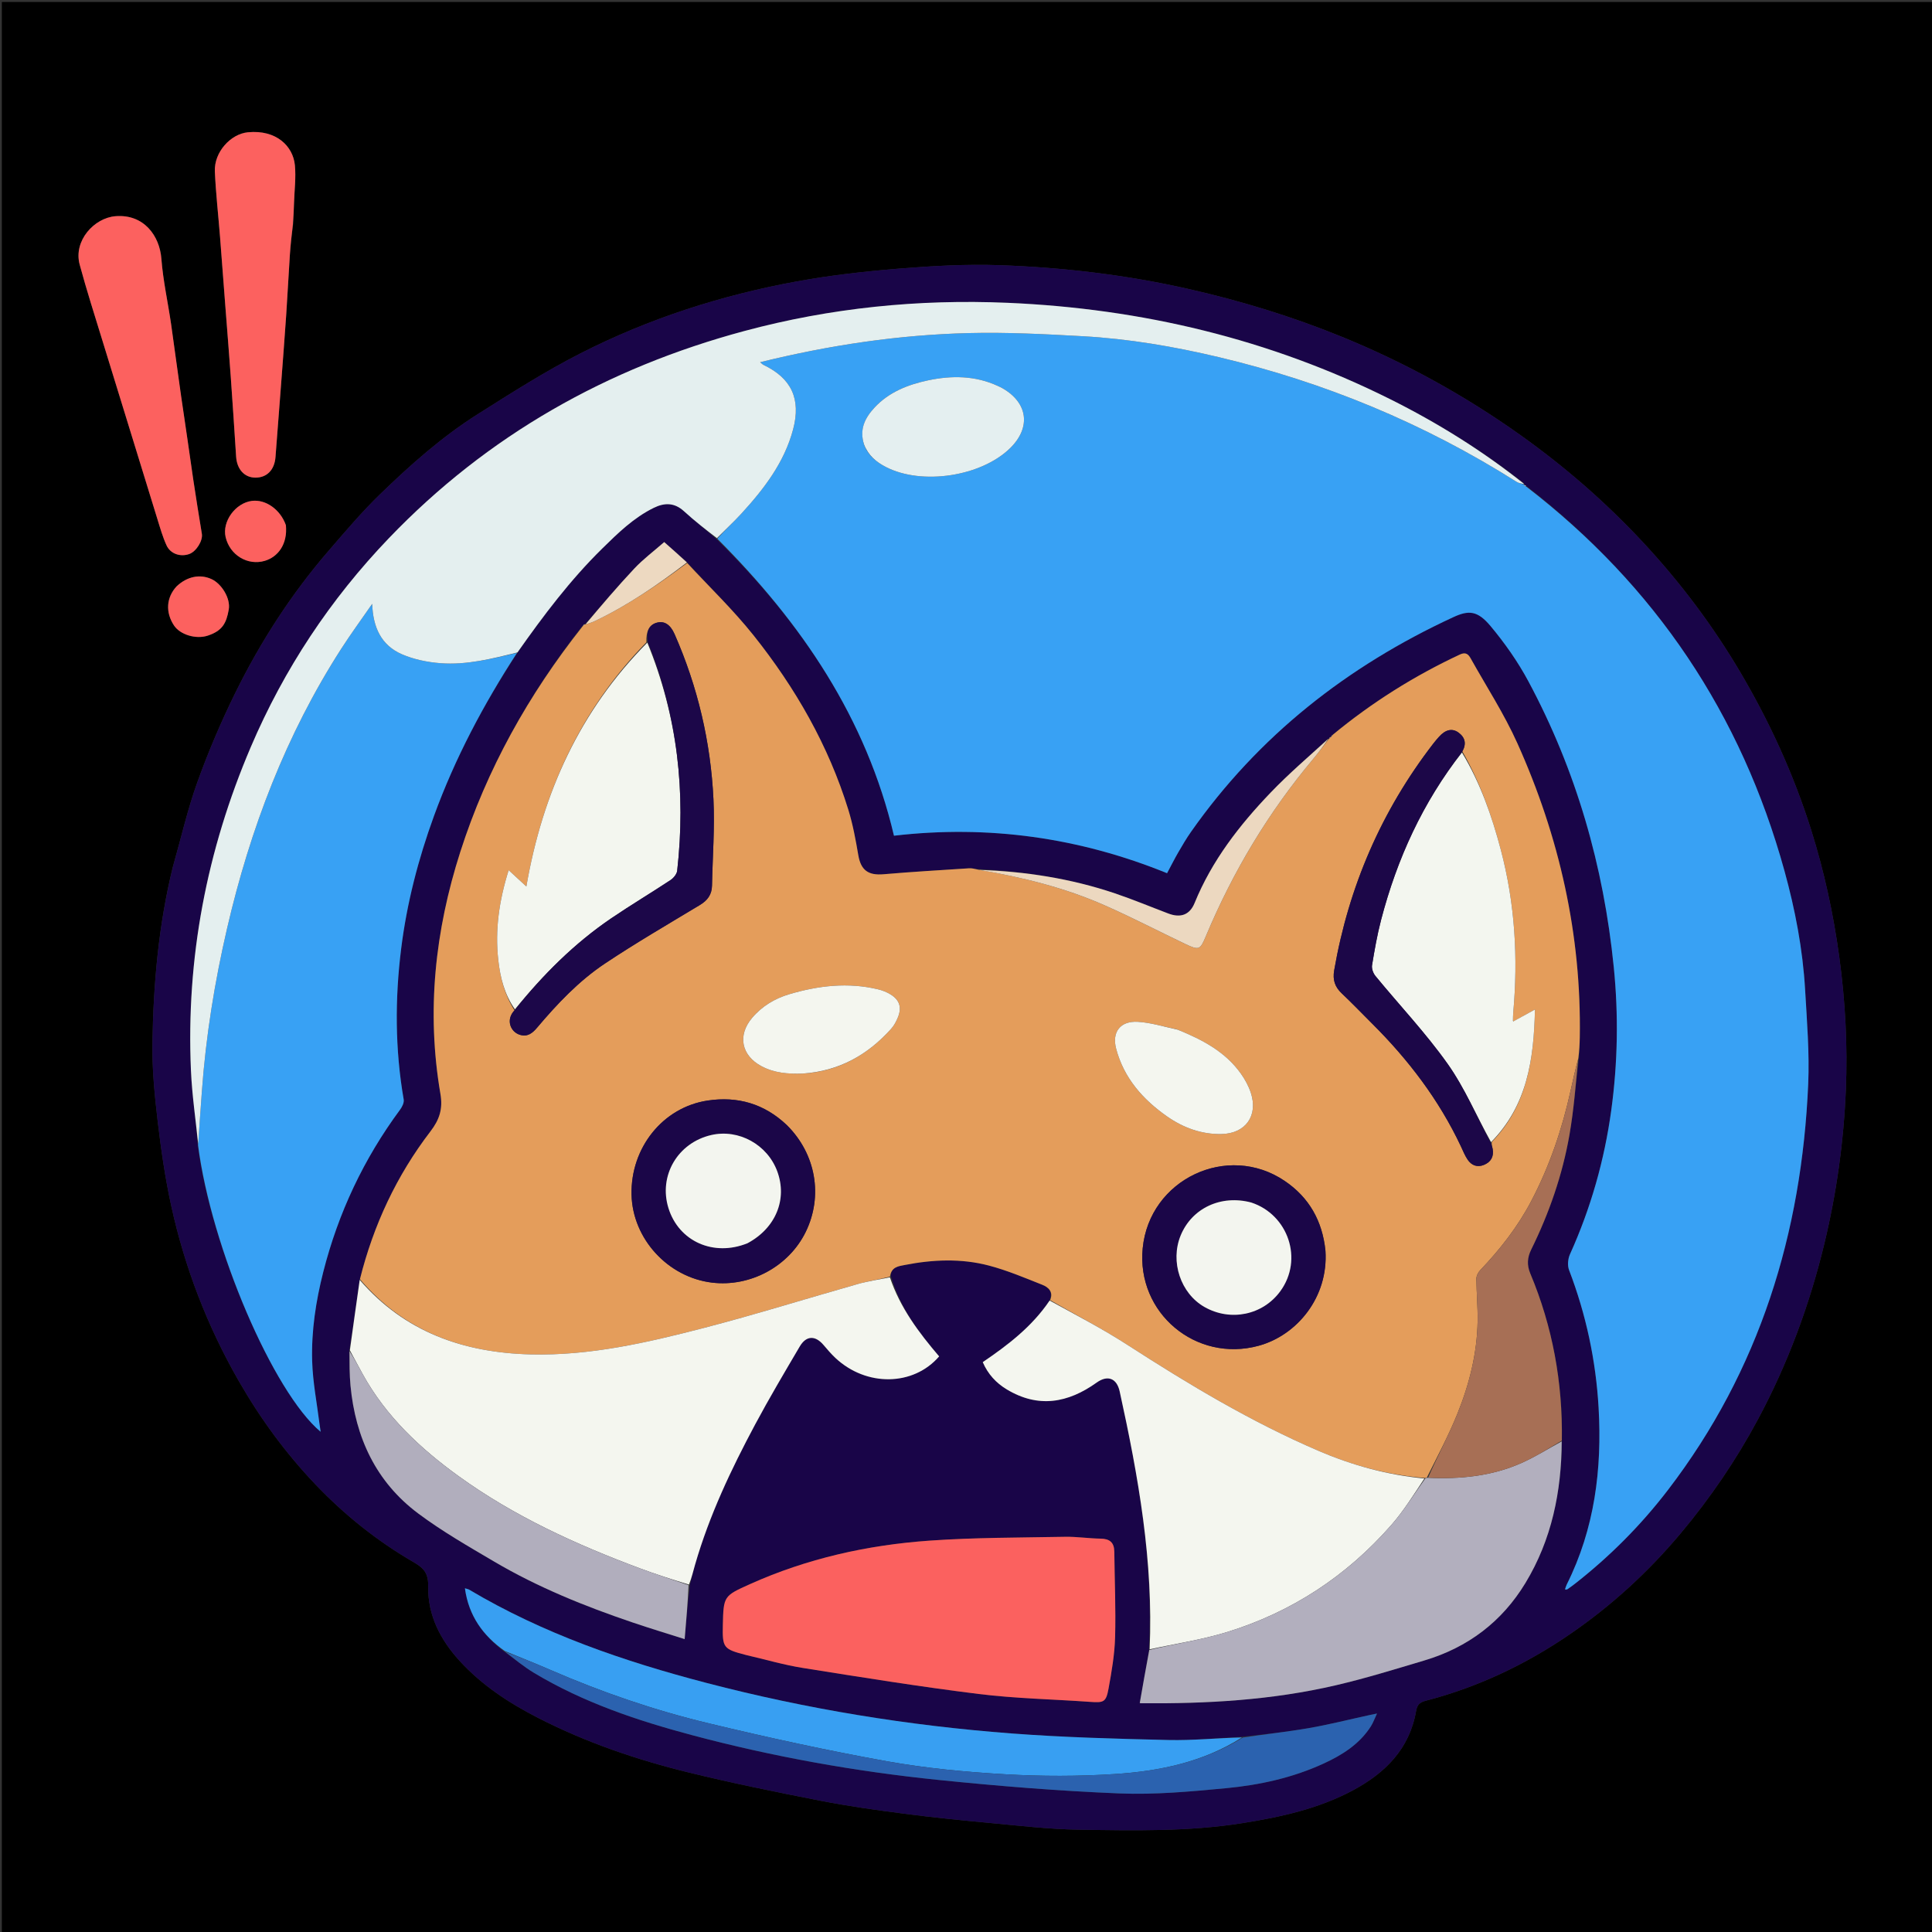 <svg version="1.1" id="Layer_1" xmlns="http://www.w3.org/2000/svg" xmlns:xlink="http://www.w3.org/1999/xlink" x="0px" y="0px"
	 width="100%" viewBox="0 0 1080 1080" enable-background="new 0 0 1080 1080" xml:space="preserve">
<rect x="0" y="0" width="1080" height="1080" fill="#333333" stroke="none"/>
<path fill="#000000" opacity="1" stroke="none" 
	d="
M603,1081 
	C402.023,1081 201.546,1081 1.035,1081 
	C1.035,721.065 1.035,361.129 1.035,1.097 
	C360.894,1.097 720.788,1.097 1080.841,1.097 
	C1080.841,361 1080.841,721 1080.841,1081 
	C921.796,1081 762.648,1081 603,1081 
M96.518,484.962 
	C88.625,517.18 85.728,550.031 85.209,583.05 
	C84.98,597.581 86.429,612.213 88.134,626.679 
	C90.012,642.608 92.313,658.563 95.749,674.217 
	C103.312,708.68 115.893,741.331 133.485,771.996 
	C145.519,792.973 159.698,812.353 176.388,829.856 
	C192.646,846.907 210.944,861.522 231.296,873.306 
	C237.281,876.772 239.51,879.691 239.384,887.106 
	C239.116,902.969 246.17,916.608 256.814,928.306 
	C269.308,942.036 284.594,952.022 300.933,960.385 
	C327.691,974.079 356.028,983.738 385.13,990.862 
	C409.589,996.85 434.303,1001.86 459.024,1006.692 
	C474.449,1009.707 490.059,1011.87 505.654,1013.898 
	C521.576,1015.969 537.562,1017.592 553.552,1019.069 
	C570.044,1020.593 586.561,1022.56 603.09,1022.811 
	C633.639,1023.276 664.225,1023.971 694.631,1019.127 
	C716.084,1015.709 737.094,1011.099 756.368,1000.757 
	C774.375,991.095 787.966,977.587 791.604,956.446 
	C792.208,952.935 793.615,951.597 797.065,950.701 
	C826,943.189 852.692,930.546 877.285,913.726 
	C900.539,897.822 921.198,878.962 939.372,857.3 
	C955.995,837.488 970.455,816.263 982.639,793.542 
	C999.368,762.346 1011.599,729.391 1019.886,694.941 
	C1026.653,666.805 1030.618,638.261 1031.834,609.426 
	C1032.883,584.529 1031.538,559.663 1028.158,534.888 
	C1024.874,510.816 1019.758,487.205 1012.483,464.068 
	C1002.823,433.349 989.55,404.232 973.239,376.46 
	C957.617,349.861 939.16,325.357 918.177,302.851 
	C897.521,280.695 874.729,260.886 849.994,243.271 
	C818.697,220.983 785.296,202.604 749.762,188.133 
	C722.026,176.838 693.474,168.112 664.23,161.496 
	C629.513,153.642 594.326,149.491 558.868,148.238 
	C540.159,147.577 521.311,148.643 502.625,150.151 
	C483.507,151.695 464.348,153.847 445.493,157.295 
	C403.294,165.013 362.631,178.081 324.396,197.58 
	C304.624,207.663 285.791,219.682 266.998,231.562 
	C247.014,244.194 229.354,259.921 212.428,276.316 
	C202.314,286.112 193.165,296.937 183.936,307.606 
	C162.96,331.855 145.661,358.642 131.529,387.333 
	C123.541,403.55 116.422,420.295 110.303,437.302 
	C104.81,452.567 101.221,468.516 96.518,484.962 
M163.926,125.163 
	C164.075,121.191 164.243,117.219 164.371,113.246 
	C164.597,106.279 165.512,99.242 164.846,92.36 
	C163.819,81.756 154.547,72.411 138.582,73.947 
	C128.915,74.877 119.628,85.068 120.106,95.845 
	C120.644,107.984 122.026,120.085 122.985,132.207 
	C124.023,145.323 124.992,158.444 125.998,171.562 
	C126.992,184.515 128.055,197.462 128.98,210.419 
	C130.048,225.365 131.023,240.318 131.991,255.271 
	C132.446,262.288 136.607,266.928 142.654,267 
	C149.191,267.078 153.465,262.691 154.006,255.463 
	C154.976,242.509 156.01,229.559 156.991,216.606 
	C158.01,203.155 159.061,189.707 159.979,176.249 
	C160.742,165.067 161.281,153.869 162.024,142.685 
	C162.394,137.116 162.999,131.563 163.926,125.163 
M101.075,221.204 
	C99.283,207.928 97.587,194.639 95.674,181.38 
	C93.904,169.118 91.151,156.947 90.212,144.63 
	C89.242,131.906 80.493,119.563 64.512,120.863 
	C52.617,121.83 40.934,134.606 44.546,147.945 
	C48.44,162.325 53.001,176.526 57.371,190.775 
	C67.54,223.927 77.751,257.066 87.993,290.196 
	C89.521,295.136 90.948,300.16 93.085,304.843 
	C95.276,309.643 100.867,311.457 105.762,309.713 
	C109.714,308.305 113.466,302.268 112.848,298.443 
	C111.213,288.319 109.523,278.202 108.031,268.057 
	C105.775,252.716 103.669,237.353 101.075,221.204 
M159.706,293.225 
	C156.694,284.762 148.471,279.02 140.778,280.008 
	C131.592,281.189 124.108,291.503 126.117,300.213 
	C128.449,310.322 138.467,316.341 148.021,313.51 
	C155.408,311.321 160.847,304.199 159.706,293.225 
M98.471,328.021 
	C92.918,334.066 92.452,342.353 97.256,349.62 
	C100.683,354.803 109.534,357.516 116.205,355.298 
	C124.37,352.584 126.564,348.296 127.884,340.683 
	C128.96,334.473 123.843,326.281 118.253,323.728 
	C111.692,320.733 104.529,322.296 98.471,328.021 
z"/>
<path fill="#190548" opacity="1" stroke="none" 
	d="
M96.655,484.563 
	C101.221,468.516 104.81,452.567 110.303,437.302 
	C116.422,420.295 123.541,403.55 131.529,387.333 
	C145.661,358.642 162.96,331.855 183.936,307.606 
	C193.165,296.937 202.314,286.112 212.428,276.316 
	C229.354,259.921 247.014,244.194 266.998,231.562 
	C285.791,219.682 304.624,207.663 324.396,197.58 
	C362.631,178.081 403.294,165.013 445.493,157.295 
	C464.348,153.847 483.507,151.695 502.625,150.151 
	C521.311,148.643 540.159,147.577 558.868,148.238 
	C594.326,149.491 629.513,153.642 664.23,161.496 
	C693.474,168.112 722.026,176.838 749.762,188.133 
	C785.296,202.604 818.697,220.983 849.994,243.271 
	C874.729,260.886 897.521,280.695 918.177,302.851 
	C939.16,325.357 957.617,349.861 973.239,376.46 
	C989.55,404.232 1002.823,433.349 1012.483,464.068 
	C1019.758,487.205 1024.874,510.816 1028.158,534.888 
	C1031.538,559.663 1032.883,584.529 1031.834,609.426 
	C1030.618,638.261 1026.653,666.805 1019.886,694.941 
	C1011.599,729.391 999.368,762.346 982.639,793.542 
	C970.455,816.263 955.995,837.488 939.372,857.3 
	C921.198,878.962 900.539,897.822 877.285,913.726 
	C852.692,930.546 826,943.189 797.065,950.701 
	C793.615,951.597 792.208,952.935 791.604,956.446 
	C787.966,977.587 774.375,991.095 756.368,1000.757 
	C737.094,1011.099 716.084,1015.709 694.631,1019.127 
	C664.225,1023.971 633.639,1023.276 603.09,1022.811 
	C586.561,1022.56 570.044,1020.593 553.552,1019.069 
	C537.562,1017.592 521.576,1015.969 505.654,1013.898 
	C490.059,1011.87 474.449,1009.707 459.024,1006.692 
	C434.303,1001.86 409.589,996.85 385.13,990.862 
	C356.028,983.738 327.691,974.079 300.933,960.385 
	C284.594,952.022 269.308,942.036 256.814,928.306 
	C246.17,916.608 239.116,902.969 239.384,887.106 
	C239.51,879.691 237.281,876.772 231.296,873.306 
	C210.944,861.522 192.646,846.907 176.388,829.856 
	C159.698,812.353 145.519,792.973 133.485,771.996 
	C115.893,741.331 103.312,708.68 95.749,674.217 
	C92.313,658.563 90.012,642.608 88.134,626.679 
	C86.429,612.213 84.98,597.581 85.209,583.05 
	C85.728,550.031 88.625,517.18 96.655,484.563 
M744.008,412.003 
	C744.008,412.003 744,411.922 743.416,412.016 
	C743.245,412.336 743.074,412.656 742.975,412.972 
	C742.975,412.972 742.949,412.906 742.258,412.95 
	C731.568,422.954 720.409,432.507 710.293,443.062 
	C692.832,461.28 677.458,481.086 667.793,504.778 
	C665.083,511.42 659.996,513.274 653.123,510.671 
	C643.184,506.908 633.362,502.804 623.3,499.405 
	C598.546,491.042 572.967,487.119 546.16,485.802 
	C544.678,485.651 543.182,485.287 541.716,485.383 
	C525.782,486.424 509.835,487.34 493.928,488.711 
	C485.307,489.454 481.232,486.432 479.794,478.036 
	C478.339,469.533 476.784,460.965 474.248,452.742 
	C463.121,416.664 444.574,384.415 421.179,355.086 
	C409.816,340.842 396.543,328.122 383.877,314.125 
	C379.817,310.54 375.757,306.955 371.296,303.017 
	C365.438,308.15 359.544,312.548 354.584,317.824 
	C345.081,327.932 336.108,338.539 326.975,348.978 
	C326.975,348.978 326.983,348.908 326.369,349.011 
	C326.153,349.361 325.936,349.711 325.157,350.367 
	C295.352,388.397 272.142,430.005 257.343,476.105 
	C243.142,520.342 238.314,565.47 246.197,611.479 
	C247.634,619.869 245.685,625.86 240.643,632.437 
	C221.703,657.142 208.752,684.862 200.958,715.837 
	C199.164,728.834 197.371,741.83 195.169,755.705 
	C195.406,762.01 195.339,768.344 195.933,774.616 
	C198.683,803.607 210.168,828.378 233.756,846.016 
	C247.138,856.024 261.787,864.41 276.224,872.919 
	C300.654,887.318 326.845,897.884 353.64,906.971 
	C363.497,910.313 373.467,913.322 382.73,916.274 
	C383.612,905.917 384.451,896.067 385.747,885.61 
	C386.689,881.91 387.527,878.18 388.589,874.515 
	C396.531,847.096 408.673,821.445 422.073,796.386 
	C429.98,781.599 438.547,767.158 447.056,752.701 
	C450.684,746.536 455.689,746.408 460.289,751.773 
	C462.452,754.297 464.609,756.858 467.029,759.124 
	C484.327,775.315 510.611,774.921 524.986,758.228 
	C513.625,744.93 503.166,731.033 497.974,713.236 
	C498.178,708.162 502.432,707.785 505.781,707.13 
	C521.445,704.068 537.288,703.378 552.783,707.454 
	C562.989,710.139 572.83,714.307 582.675,718.213 
	C586.126,719.582 588.992,722.207 586.485,727.239 
	C576.882,741.627 563.435,751.879 549.364,761.446 
	C552.241,768.13 556.818,773.082 562.795,776.686 
	C580.412,787.309 597.033,784.308 613.026,772.873 
	C619.158,768.488 624.282,770.412 625.904,777.792 
	C636.339,825.288 644.853,873.014 642.274,922.678 
	C640.565,932.431 638.855,942.184 637.135,951.999 
	C636.888,951.952 637.374,952.12 637.861,952.125 
	C674.549,952.458 711.063,950.406 746.899,942.044 
	C763.523,938.165 779.881,933.088 796.255,928.204 
	C820.528,920.965 839.591,906.591 852.733,884.902 
	C867.448,860.617 872.869,833.81 873.135,804.844 
	C873.572,772.649 867.897,741.602 855.434,711.88 
	C853.46,707.172 853.746,702.995 855.959,698.506 
	C866.017,678.099 873.433,656.723 877.343,634.329 
	C879.793,620.295 880.845,606.017 882.705,590.947 
	C882.841,587.289 883.041,583.633 883.104,579.974 
	C884.083,522.481 871.682,467.715 848.224,415.507 
	C840.844,399.08 830.916,383.794 822.098,368.018 
	C820.799,365.694 819.317,364.373 816.099,365.878 
	C790.525,377.837 766.832,392.728 744.556,411.03 
	C744.346,411.358 744.136,411.685 744.008,412.003 
M282.271,923.562 
	C287.667,927.441 292.823,931.72 298.499,935.132 
	C326.019,951.673 356.141,961.776 386.947,969.984 
	C432.046,982 477.903,990.212 524.288,994.965 
	C558.02,998.421 591.878,1001.171 625.749,1002.539 
	C645.607,1003.341 665.664,1001.481 685.515,999.6 
	C704.259,997.824 722.693,993.765 739.973,985.809 
	C750.37,981.021 759.929,975.006 766.298,965.076 
	C767.546,963.13 768.331,960.887 769.76,957.871 
	C767.327,958.376 766.231,958.594 765.14,958.832 
	C753.93,961.271 742.786,964.097 731.492,966.051 
	C719.385,968.145 707.137,969.419 694.036,970.919 
	C680.401,971.559 666.747,972.995 653.135,972.675 
	C623.855,971.986 594.535,971.209 565.342,968.998 
	C507.819,964.642 451,955.39 395.146,940.82 
	C348.797,928.73 303.702,913.272 262.248,888.628 
	C261.732,888.321 261.082,888.238 259.892,887.857 
	C262.007,903.351 270.075,914.372 282.271,923.562 
M852.074,270.958 
	C852.074,270.958 852.096,270.895 851.982,270.225 
	C828.603,251.885 803.478,236.292 776.916,223.046 
	C709.685,189.518 638.224,172.503 563.386,169.278 
	C513.538,167.131 464.347,172.064 416.094,185.039 
	C339.409,205.659 272.583,243.287 217.405,300.835 
	C184.595,335.054 158.801,374.006 140.209,417.56 
	C115.56,475.305 103.958,535.628 106.743,598.465 
	C107.359,612.356 109.437,626.182 110.66,640.879 
	C118.038,697.35 152.762,778.309 179.244,800.381 
	C179.017,798.832 178.8,797.54 178.64,796.24 
	C177.18,784.414 174.822,772.612 174.494,760.755 
	C174.03,743.987 176.548,727.379 180.695,711.061 
	C189.097,678.008 203.353,647.757 223.635,620.324 
	C224.799,618.75 225.972,616.385 225.67,614.643 
	C220.8,586.565 220.749,558.377 224.262,530.232 
	C227.426,504.878 233.822,480.229 242.571,456.186 
	C254.333,423.865 270.322,393.725 289.507,364.501 
	C303.802,344.065 318.785,324.192 336.637,306.649 
	C345.411,298.028 354.189,289.438 365.404,283.913 
	C371.454,280.932 376.988,280.882 382.352,285.784 
	C388.207,291.134 394.474,296.034 400.931,301.716 
	C448.108,348.292 484.267,401.466 499.735,467.17 
	C552.504,461.037 603.337,468.172 652.396,488.128 
	C654.601,484.004 656.531,480.156 658.684,476.435 
	C660.928,472.555 663.206,468.672 665.779,465.008 
	C703.446,411.372 753.133,372.423 812.318,345.034 
	C820.992,341.02 825.904,341.211 833.249,350 
	C841.189,359.502 848.469,369.849 854.32,380.75 
	C881.148,430.73 896.45,484.232 902.11,540.656 
	C904.798,567.446 904.34,594.113 900.7,620.682 
	C896.88,648.553 889.249,675.43 877.622,701.142 
	C876.471,703.688 876.147,707.439 877.122,709.987 
	C886.629,734.819 892.113,760.537 893.63,786.982 
	C895.596,821.236 891.415,854.559 875.83,885.737 
	C875.415,886.568 875.188,887.492 874.83,888.495 
	C875.51,888.495 875.875,888.61 876.068,888.477 
	C877.439,887.531 878.805,886.574 880.118,885.55 
	C899.779,870.2 917.269,852.65 932.422,832.868 
	C983.665,765.966 1007.185,689.332 1010.797,606.039 
	C1011.558,588.494 1010.088,570.82 1009.069,553.239 
	C1007.763,530.682 1003.519,508.532 997.521,486.798 
	C973.337,399.173 925.309,327.48 852.984,271.483 
	C852.7,271.297 852.416,271.111 852.074,270.958 
M417.256,925.194 
	C427.778,927.635 438.199,930.706 448.84,932.4 
	C481.516,937.603 514.203,942.873 547.031,946.941 
	C567.639,949.494 588.513,949.872 609.259,951.351 
	C617.024,951.905 618.288,951.584 619.689,943.923 
	C621.421,934.454 623.075,924.849 623.342,915.263 
	C623.787,899.317 623.079,883.34 622.904,867.376 
	C622.847,862.242 620.331,860.177 615.243,860.108 
	C608.592,860.019 601.941,858.956 595.304,859.081 
	C570.023,859.559 544.685,859.45 519.487,861.234 
	C484.795,863.691 451.085,871.222 419.153,885.58 
	C404.556,892.144 404.449,892.255 404.075,908.417 
	C403.781,921.094 404.358,921.867 417.256,925.194 
z"/>
<path fill="#FC615F" opacity="1" stroke="none" 
	d="
M163.712,125.583 
	C162.999,131.563 162.394,137.116 162.024,142.685 
	C161.281,153.869 160.742,165.067 159.979,176.249 
	C159.061,189.707 158.01,203.155 156.991,216.606 
	C156.01,229.559 154.976,242.509 154.006,255.463 
	C153.465,262.691 149.191,267.078 142.654,267 
	C136.607,266.928 132.446,262.288 131.991,255.271 
	C131.023,240.318 130.048,225.365 128.98,210.419 
	C128.055,197.462 126.992,184.515 125.998,171.562 
	C124.992,158.444 124.023,145.323 122.985,132.207 
	C122.026,120.085 120.644,107.984 120.106,95.845 
	C119.628,85.068 128.915,74.877 138.582,73.947 
	C154.547,72.411 163.819,81.756 164.846,92.36 
	C165.512,99.242 164.597,106.279 164.371,113.246 
	C164.243,117.219 164.075,121.191 163.712,125.583 
z"/>
<path fill="#FC615F" opacity="1" stroke="none" 
	d="
M101.287,221.602 
	C103.669,237.353 105.775,252.716 108.031,268.057 
	C109.523,278.202 111.213,288.319 112.848,298.443 
	C113.466,302.268 109.714,308.305 105.762,309.713 
	C100.867,311.457 95.276,309.643 93.085,304.843 
	C90.948,300.16 89.521,295.136 87.993,290.196 
	C77.751,257.066 67.54,223.927 57.371,190.775 
	C53.001,176.526 48.44,162.325 44.546,147.945 
	C40.934,134.606 52.617,121.83 64.512,120.863 
	C80.493,119.563 89.242,131.906 90.212,144.63 
	C91.151,156.947 93.904,169.118 95.674,181.38 
	C97.587,194.639 99.283,207.928 101.287,221.602 
z"/>
<path fill="#FC615F" opacity="1" stroke="none" 
	d="
M159.832,293.629 
	C160.847,304.199 155.408,311.321 148.021,313.51 
	C138.467,316.341 128.449,310.322 126.117,300.213 
	C124.108,291.503 131.592,281.189 140.778,280.008 
	C148.471,279.02 156.694,284.762 159.832,293.629 
z"/>
<path fill="#FC615F" opacity="1" stroke="none" 
	d="
M98.738,327.758 
	C104.529,322.296 111.692,320.733 118.253,323.728 
	C123.843,326.281 128.96,334.473 127.884,340.683 
	C126.564,348.296 124.37,352.584 116.205,355.298 
	C109.534,357.516 100.683,354.803 97.256,349.62 
	C92.452,342.353 92.918,334.066 98.738,327.758 
z"/>
<path fill="#E49D5B" opacity="1" stroke="none" 
	d="
M384.134,314.712 
	C396.543,328.122 409.816,340.842 421.179,355.086 
	C444.574,384.415 463.121,416.664 474.248,452.742 
	C476.784,460.965 478.339,469.533 479.794,478.036 
	C481.232,486.432 485.307,489.454 493.928,488.711 
	C509.835,487.34 525.782,486.424 541.716,485.383 
	C543.182,485.287 544.678,485.651 546.858,486.151 
	C571.611,490.377 595.163,496.23 617.494,506.076 
	C632.704,512.782 647.474,520.484 662.487,527.644 
	C670.353,531.395 670.882,530.997 674.137,523.231 
	C689.23,487.218 709.077,454.076 734.196,424.128 
	C737.243,420.495 740.037,416.651 742.949,412.906 
	C742.949,412.906 742.975,412.972 743.206,412.904 
	C743.625,412.531 743.812,412.226 744,411.922 
	C744,411.922 744.008,412.003 744.229,411.867 
	C744.661,411.393 744.871,411.055 745.081,410.718 
	C766.832,392.728 790.525,377.837 816.099,365.878 
	C819.317,364.373 820.799,365.694 822.098,368.018 
	C830.916,383.794 840.844,399.08 848.224,415.507 
	C871.682,467.715 884.083,522.481 883.104,579.974 
	C883.041,583.633 882.841,587.289 882.294,591.557 
	C880.588,597.969 879.279,603.766 878.001,609.57 
	C873.259,631.099 866.261,651.782 855.985,671.381 
	C848.411,685.829 838.534,698.423 827.357,710.15 
	C826.234,711.328 825.294,713.265 825.307,714.841 
	C825.372,722.755 826.131,730.672 826.002,738.577 
	C825.707,756.575 821.338,773.845 814.649,790.389 
	C809.741,802.531 803.496,814.132 797.583,826.039 
	C797.146,826.158 796.973,826.213 796.373,826.191 
	C775.528,824.506 756.046,819.156 737.292,811.121 
	C699.561,794.955 664.542,773.919 630.125,751.718 
	C616.195,742.732 601.417,735.059 587.025,726.789 
	C588.992,722.207 586.126,719.582 582.675,718.213 
	C572.83,714.307 562.989,710.139 552.783,707.454 
	C537.288,703.378 521.445,704.068 505.781,707.13 
	C502.432,707.785 498.178,708.162 497.519,713.649 
	C491.206,715.282 485.25,716.154 479.508,717.78 
	C450.705,725.935 422.116,734.897 393.149,742.404 
	C361.583,750.585 329.74,757.919 296.754,757.118 
	C259.17,756.206 226.236,744.604 201.21,715.086 
	C208.752,684.862 221.703,657.142 240.643,632.437 
	C245.685,625.86 247.634,619.869 246.197,611.479 
	C238.314,565.47 243.142,520.342 257.343,476.105 
	C272.142,430.005 295.352,388.397 325.718,350.089 
	C326.514,349.51 326.749,349.209 326.983,348.908 
	C326.983,348.908 326.975,348.978 327.321,349.052 
	C329.352,348.454 331.081,347.875 332.715,347.095 
	C351.122,338.316 367.829,326.832 384.134,314.712 
M846.012,571.007 
	C846.012,571.007 846.051,571.047 845.757,570.15 
	C845.803,568.82 845.783,567.485 845.903,566.162 
	C848.689,535.415 846.871,505.007 838.976,475.088 
	C833.956,456.063 827.501,437.58 817.438,420.025 
	C819.848,415.899 819.095,412.292 815.326,409.529 
	C811.777,406.929 808.016,407.849 804.405,411.884 
	C803.295,413.124 802.211,414.393 801.195,415.711 
	C772.181,453.339 753.93,495.649 745.814,542.436 
	C744.879,547.822 746.232,551.714 750.09,555.354 
	C755.902,560.839 761.427,566.627 767.091,572.269 
	C787.295,592.395 804.371,614.78 816.591,640.683 
	C817.797,643.238 818.841,645.921 820.41,648.241 
	C822.583,651.455 825.794,652.734 829.557,651.171 
	C833.392,649.579 835.14,646.6 834.428,642.403 
	C834.235,641.259 833.829,640.152 833.874,638.409 
	C853.659,618.042 857.427,592.479 858.052,564.316 
	C853.339,566.91 849.658,568.937 846.012,571.007 
M361.324,359.062 
	C324.131,397.211 303.254,443.418 294.24,495.545 
	C290.99,492.551 287.941,489.744 284.342,486.429 
	C278.967,503.584 276.657,519.925 278.544,536.701 
	C279.648,546.516 282.008,555.997 287.656,564.877 
	C282.595,569.837 285.207,576.877 290.744,578.496 
	C294.958,579.728 297.683,577.49 300.184,574.53 
	C311.507,561.13 323.586,548.34 338.188,538.603 
	C355.465,527.083 373.459,516.632 391.252,505.899 
	C395.505,503.334 397.917,500.069 398.016,495.098 
	C398.337,478.978 399.594,462.815 398.821,446.749 
	C397.283,414.76 390.045,383.913 377.11,354.51 
	C374.66,348.942 371.151,346.833 366.842,348.183 
	C362.772,349.459 361.123,353.01 361.324,359.062 
M439.69,628.809 
	C427.231,616.955 412.271,612.692 395.547,615.218 
	C370.492,619.003 352.443,641.655 353.039,667.863 
	C353.598,692.455 373.338,714.015 398.02,716.991 
	C419.457,719.576 440.973,707.934 450.401,688.648 
	C460.18,668.641 456.144,645.076 439.69,628.809 
M740.915,698.802 
	C739.186,682.467 731.805,669.388 718.152,660.149 
	C686.18,638.512 642.538,659.244 638.78,697.777 
	C635.25,733.964 668.54,761.817 703.549,752.294 
	C725.063,746.442 742.685,725.11 740.915,698.802 
M449.371,600.112 
	C469.205,598.714 485.128,589.627 498.185,575.075 
	C499.81,573.263 501.018,570.945 501.947,568.669 
	C504.206,563.13 502.862,558.971 497.758,555.851 
	C495.673,554.575 493.274,553.624 490.892,553.052 
	C474.082,549.012 457.482,550.945 441.214,555.771 
	C433.203,558.147 426.006,562.421 420.434,569 
	C412.183,578.743 414.396,589.993 425.652,595.996 
	C432.845,599.833 440.522,600.422 449.371,600.112 
M657.966,575.427 
	C650.674,573.952 643.432,571.651 636.078,571.204 
	C626.275,570.61 621.433,576.867 623.939,586.297 
	C628.288,602.662 638.88,614.648 652.439,624.119 
	C661.483,630.437 671.628,634.151 682.798,633.942 
	C696.31,633.69 703.442,623.641 699.201,610.821 
	C697.969,607.099 696.003,603.479 693.73,600.268 
	C685.008,587.947 672.241,581.241 657.966,575.427 
z"/>
<path fill="#38A1F4" opacity="1" stroke="none" 
	d="
M853.199,272.014 
	C925.309,327.48 973.337,399.173 997.521,486.798 
	C1003.519,508.532 1007.763,530.682 1009.069,553.239 
	C1010.088,570.82 1011.558,588.494 1010.797,606.039 
	C1007.185,689.332 983.665,765.966 932.422,832.868 
	C917.269,852.65 899.779,870.2 880.118,885.55 
	C878.805,886.574 877.439,887.531 876.068,888.477 
	C875.875,888.61 875.51,888.495 874.83,888.495 
	C875.188,887.492 875.415,886.568 875.83,885.737 
	C891.415,854.559 895.596,821.236 893.63,786.982 
	C892.113,760.537 886.629,734.819 877.122,709.987 
	C876.147,707.439 876.471,703.688 877.622,701.142 
	C889.249,675.43 896.88,648.553 900.7,620.682 
	C904.34,594.113 904.798,567.446 902.11,540.656 
	C896.45,484.232 881.148,430.73 854.32,380.75 
	C848.469,369.849 841.189,359.502 833.249,350 
	C825.904,341.211 820.992,341.02 812.318,345.034 
	C753.133,372.423 703.446,411.372 665.779,465.008 
	C663.206,468.672 660.928,472.555 658.684,476.435 
	C656.531,480.156 654.601,484.004 652.396,488.128 
	C603.337,468.172 552.504,461.037 499.735,467.17 
	C484.267,401.466 448.108,348.292 400.959,301.129 
	C405.477,296.081 410.156,291.792 414.424,287.128 
	C427.097,273.279 438.45,258.555 443.372,239.951 
	C447.85,223.028 442.436,211.435 426.767,203.967 
	C426.247,203.719 425.842,203.231 424.927,202.48 
	C463.667,192.931 502.35,187.16 541.578,186.196 
	C562.835,185.673 584.168,186.769 605.42,187.958 
	C630.989,189.389 656.211,193.696 681.121,199.603 
	C740.486,213.68 796.137,236.685 847.75,269.328 
	C849.021,270.132 850.64,270.385 852.096,270.895 
	C852.096,270.895 852.074,270.958 851.86,271.148 
	C852.164,271.563 852.681,271.789 853.199,272.014 
M483.157,248.996 
	C485.492,254.714 489.923,258.325 495.24,261.063 
	C515.367,271.43 548.568,266.367 564.736,250.455 
	C576.409,238.967 574.634,225.187 560.425,217.057 
	C559.562,216.563 558.65,216.148 557.744,215.73 
	C545.103,209.892 531.864,209.842 518.671,212.646 
	C507.534,215.013 496.927,219.171 488.894,227.805 
	C483.574,233.522 480.197,240.039 483.157,248.996 
z"/>
<path fill="#38A1F4" opacity="1" stroke="none" 
	d="
M289.014,364.945 
	C270.322,393.725 254.333,423.865 242.571,456.186 
	C233.822,480.229 227.426,504.878 224.262,530.232 
	C220.749,558.377 220.8,586.565 225.67,614.643 
	C225.972,616.385 224.799,618.75 223.635,620.324 
	C203.353,647.757 189.097,678.008 180.695,711.061 
	C176.548,727.379 174.03,743.987 174.494,760.755 
	C174.822,772.612 177.18,784.414 178.64,796.24 
	C178.8,797.54 179.017,798.832 179.244,800.381 
	C152.762,778.309 118.038,697.35 110.702,639.996 
	C111.443,629.493 112.148,619.874 112.839,610.254 
	C115.057,579.394 119.983,548.947 126.973,518.832 
	C139.843,463.388 159.809,410.811 190.713,362.737 
	C196.221,354.169 202.263,345.944 208.059,337.561 
	C208.485,350.552 213.02,360.666 224.64,365.72 
	C231.331,368.63 238.941,370.176 246.26,370.733 
	C260.809,371.841 274.942,368.256 289.014,364.945 
z"/>
<path fill="#E4EFEF" opacity="1" stroke="none" 
	d="
M289.26,364.723 
	C274.942,368.256 260.809,371.841 246.26,370.733 
	C238.941,370.176 231.331,368.63 224.64,365.72 
	C213.02,360.666 208.485,350.552 208.059,337.561 
	C202.263,345.944 196.221,354.169 190.713,362.737 
	C159.809,410.811 139.843,463.388 126.973,518.832 
	C119.983,548.947 115.057,579.394 112.839,610.254 
	C112.148,619.874 111.443,629.493 110.793,639.575 
	C109.437,626.182 107.359,612.356 106.743,598.465 
	C103.958,535.628 115.56,475.305 140.209,417.56 
	C158.801,374.006 184.595,335.054 217.405,300.835 
	C272.583,243.287 339.409,205.659 416.094,185.039 
	C464.347,172.064 513.538,167.131 563.386,169.278 
	C638.224,172.503 709.685,189.518 776.916,223.046 
	C803.478,236.292 828.603,251.885 852.039,270.56 
	C850.64,270.385 849.021,270.132 847.75,269.328 
	C796.137,236.685 740.486,213.68 681.121,199.603 
	C656.211,193.696 630.989,189.389 605.42,187.958 
	C584.168,186.769 562.835,185.673 541.578,186.196 
	C502.35,187.16 463.667,192.931 424.927,202.48 
	C425.842,203.231 426.247,203.719 426.767,203.967 
	C442.436,211.435 447.85,223.028 443.372,239.951 
	C438.45,258.555 427.097,273.279 414.424,287.128 
	C410.156,291.792 405.477,296.081 400.774,300.835 
	C394.474,296.034 388.207,291.134 382.352,285.784 
	C376.988,280.882 371.454,280.932 365.404,283.913 
	C354.189,289.438 345.411,298.028 336.637,306.649 
	C318.785,324.192 303.802,344.065 289.26,364.723 
z"/>
<path fill="#F4F6EF" opacity="1" stroke="none" 
	d="
M201.084,715.461 
	C226.236,744.604 259.17,756.206 296.754,757.118 
	C329.74,757.919 361.583,750.585 393.149,742.404 
	C422.116,734.897 450.705,725.935 479.508,717.78 
	C485.25,716.154 491.206,715.282 497.46,714.029 
	C503.166,731.033 513.625,744.93 524.986,758.228 
	C510.611,774.921 484.327,775.315 467.029,759.124 
	C464.609,756.858 462.452,754.297 460.289,751.773 
	C455.689,746.408 450.684,746.536 447.056,752.701 
	C438.547,767.158 429.98,781.599 422.073,796.386 
	C408.673,821.445 396.531,847.096 388.589,874.515 
	C387.527,878.18 386.689,881.91 385.139,885.794 
	C375.559,882.892 366.514,880.006 357.631,876.687 
	C321.968,863.363 287.487,847.662 256.449,825.247 
	C234.934,809.709 215.842,791.841 202.823,768.288 
	C200.357,763.828 197.99,759.315 195.577,754.827 
	C197.371,741.83 199.164,728.834 201.084,715.461 
z"/>
<path fill="#F4F6EF" opacity="1" stroke="none" 
	d="
M586.755,727.014 
	C601.417,735.059 616.195,742.732 630.125,751.718 
	C664.542,773.919 699.561,794.955 737.292,811.121 
	C756.046,819.156 775.528,824.506 796.253,826.485 
	C790.32,835.444 784.694,844.569 777.729,852.522 
	C752.748,881.05 722.009,901.243 685.771,912.378 
	C671.74,916.689 657.046,918.844 642.655,921.981 
	C644.853,873.014 636.339,825.288 625.904,777.792 
	C624.282,770.412 619.158,768.488 613.026,772.873 
	C597.033,784.308 580.412,787.309 562.795,776.686 
	C556.818,773.082 552.241,768.13 549.364,761.446 
	C563.435,751.879 576.882,741.627 586.755,727.014 
z"/>
<path fill="#FB615F" opacity="1" stroke="none" 
	d="
M416.857,925.111 
	C404.358,921.867 403.781,921.094 404.075,908.417 
	C404.449,892.255 404.556,892.144 419.153,885.58 
	C451.085,871.222 484.795,863.691 519.487,861.234 
	C544.685,859.45 570.023,859.559 595.304,859.081 
	C601.941,858.956 608.592,860.019 615.243,860.108 
	C620.331,860.177 622.847,862.242 622.904,867.376 
	C623.079,883.34 623.787,899.317 623.342,915.263 
	C623.075,924.849 621.421,934.454 619.689,943.923 
	C618.288,951.584 617.024,951.905 609.259,951.351 
	C588.513,949.872 567.639,949.494 547.031,946.941 
	C514.203,942.873 481.516,937.603 448.84,932.4 
	C438.199,930.706 427.778,927.635 416.857,925.111 
z"/>
<path fill="#B2AFBE" opacity="1" stroke="none" 
	d="
M642.464,922.329 
	C657.046,918.844 671.74,916.689 685.771,912.378 
	C722.009,901.243 752.748,881.05 777.729,852.522 
	C784.694,844.569 790.32,835.444 796.68,826.562 
	C796.973,826.213 797.146,826.158 798.066,826.091 
	C816.558,826.96 833.951,825.121 850.327,817.91 
	C858.157,814.461 865.463,809.82 873.006,805.72 
	C872.869,833.81 867.448,860.617 852.733,884.902 
	C839.591,906.591 820.528,920.965 796.255,928.204 
	C779.881,933.088 763.523,938.165 746.899,942.044 
	C711.063,950.406 674.549,952.458 637.861,952.125 
	C637.374,952.12 636.888,951.952 637.135,951.999 
	C638.855,942.184 640.565,932.431 642.464,922.329 
z"/>
<path fill="#389FF2" opacity="1" stroke="none" 
	d="
M282.119,922.901 
	C270.075,914.372 262.007,903.351 259.892,887.857 
	C261.082,888.238 261.732,888.321 262.248,888.628 
	C303.702,913.272 348.797,928.73 395.146,940.82 
	C451,955.39 507.819,964.642 565.342,968.998 
	C594.535,971.209 623.855,971.986 653.135,972.675 
	C666.747,972.995 680.401,971.559 694.278,971.239 
	C672.658,985.006 648.217,990.081 623.212,991.702 
	C602.854,993.023 582.293,993.009 561.923,991.831 
	C539.745,990.549 517.463,988.465 495.623,984.531 
	C462.285,978.527 429.135,971.266 396.189,963.357 
	C365.919,956.091 336.46,945.99 307.85,933.563 
	C299.336,929.864 290.699,926.447 282.119,922.901 
z"/>
<path fill="#B1AEBD" opacity="1" stroke="none" 
	d="
M195.373,755.266 
	C197.99,759.315 200.357,763.828 202.823,768.288 
	C215.842,791.841 234.934,809.709 256.449,825.247 
	C287.487,847.662 321.968,863.363 357.631,876.687 
	C366.514,880.006 375.559,882.892 384.91,886.098 
	C384.451,896.067 383.612,905.917 382.73,916.274 
	C373.467,913.322 363.497,910.313 353.64,906.971 
	C326.845,897.884 300.654,887.318 276.224,872.919 
	C261.787,864.41 247.138,856.024 233.756,846.016 
	C210.168,828.378 198.683,803.607 195.933,774.616 
	C195.339,768.344 195.406,762.01 195.373,755.266 
z"/>
<path fill="#A76F55" opacity="1" stroke="none" 
	d="
M873.071,805.282 
	C865.463,809.82 858.157,814.461 850.327,817.91 
	C833.951,825.121 816.558,826.96 798.33,826.027 
	C803.496,814.132 809.741,802.531 814.649,790.389 
	C821.338,773.845 825.707,756.575 826.002,738.577 
	C826.131,730.672 825.372,722.755 825.307,714.841 
	C825.294,713.265 826.234,711.328 827.357,710.15 
	C838.534,698.423 848.411,685.829 855.985,671.381 
	C866.261,651.782 873.259,631.099 878.001,609.57 
	C879.279,603.766 880.588,597.969 882.204,592.008 
	C880.845,606.017 879.793,620.295 877.343,634.329 
	C873.433,656.723 866.017,678.099 855.959,698.506 
	C853.746,702.995 853.46,707.172 855.434,711.88 
	C867.897,741.602 873.572,772.649 873.071,805.282 
z"/>
<path fill="#2B62AF" opacity="1" stroke="none" 
	d="
M282.195,923.232 
	C290.699,926.447 299.336,929.864 307.85,933.563 
	C336.46,945.99 365.919,956.091 396.189,963.357 
	C429.135,971.266 462.285,978.527 495.623,984.531 
	C517.463,988.465 539.745,990.549 561.923,991.831 
	C582.293,993.009 602.854,993.023 623.212,991.702 
	C648.217,990.081 672.658,985.006 694.735,971.304 
	C707.137,969.419 719.385,968.145 731.492,966.051 
	C742.786,964.097 753.93,961.271 765.14,958.832 
	C766.231,958.594 767.327,958.376 769.76,957.871 
	C768.331,960.887 767.546,963.13 766.298,965.076 
	C759.929,975.006 750.37,981.021 739.973,985.809 
	C722.693,993.765 704.259,997.824 685.515,999.6 
	C665.664,1001.481 645.607,1003.341 625.749,1002.539 
	C591.878,1001.171 558.02,998.421 524.288,994.965 
	C477.903,990.212 432.046,982 386.947,969.984 
	C356.141,961.776 326.019,951.673 298.499,935.132 
	C292.823,931.72 287.667,927.441 282.195,923.232 
z"/>
<path fill="#ECD8C0" opacity="1" stroke="none" 
	d="
M742.603,412.928 
	C740.037,416.651 737.243,420.495 734.196,424.128 
	C709.077,454.076 689.23,487.218 674.137,523.231 
	C670.882,530.997 670.353,531.395 662.487,527.644 
	C647.474,520.484 632.704,512.782 617.494,506.076 
	C595.163,496.23 571.611,490.377 547.235,486.269 
	C572.967,487.119 598.546,491.042 623.3,499.405 
	C633.362,502.804 643.184,506.908 653.123,510.671 
	C659.996,513.274 665.083,511.42 667.793,504.778 
	C677.458,481.086 692.832,461.28 710.293,443.062 
	C720.409,432.507 731.568,422.954 742.603,412.928 
z"/>
<path fill="#EDD9C1" opacity="1" stroke="none" 
	d="
M384.006,314.419 
	C367.829,326.832 351.122,338.316 332.715,347.095 
	C331.081,347.875 329.352,348.454 327.291,349.033 
	C336.108,338.539 345.081,327.932 354.584,317.824 
	C359.544,312.548 365.438,308.15 371.296,303.017 
	C375.757,306.955 379.817,310.54 384.006,314.419 
z"/>
<path fill="#E4EFEF" opacity="1" stroke="none" 
	d="
M853.091,271.749 
	C852.681,271.789 852.164,271.563 851.889,271.131 
	C852.416,271.111 852.7,271.297 853.091,271.749 
z"/>
<path fill="#EDD9C1" opacity="1" stroke="none" 
	d="
M326.676,348.959 
	C326.749,349.209 326.514,349.51 326,349.936 
	C325.936,349.711 326.153,349.361 326.676,348.959 
z"/>
<path fill="#ECD8C0" opacity="1" stroke="none" 
	d="
M743.708,411.969 
	C743.812,412.226 743.625,412.531 743.17,412.906 
	C743.074,412.656 743.245,412.336 743.708,411.969 
z"/>
<path fill="#ECD8C0" opacity="1" stroke="none" 
	d="
M744.818,410.874 
	C744.871,411.055 744.661,411.393 744.189,411.871 
	C744.136,411.685 744.346,411.358 744.818,410.874 
z"/>
<path fill="#F3F6EF" opacity="1" stroke="none" 
	d="
M287.868,564.245 
	C282.008,555.997 279.648,546.516 278.544,536.701 
	C276.657,519.925 278.967,503.584 284.342,486.429 
	C287.941,489.744 290.99,492.551 294.24,495.545 
	C303.254,443.418 324.131,397.211 361.851,359.216 
	C378.808,400.421 383.454,442.99 378.56,486.729 
	C378.35,488.612 376.539,490.83 374.849,491.948 
	C363.895,499.197 352.597,505.932 341.734,513.309 
	C321.048,527.357 303.554,544.865 287.868,564.245 
z"/>
<path fill="#F3F6EF" opacity="1" stroke="none" 
	d="
M817.232,420.637 
	C827.501,437.58 833.956,456.063 838.976,475.088 
	C846.871,505.007 848.689,535.415 845.903,566.162 
	C845.783,567.485 845.803,568.82 845.754,570.581 
	C845.826,570.996 845.901,570.98 845.976,570.964 
	C849.658,568.937 853.339,566.91 858.052,564.316 
	C857.427,592.479 853.659,618.042 833.509,638.458 
	C825.324,623.88 818.853,608.297 809.346,594.863 
	C797.094,577.55 782.362,561.999 768.857,545.56 
	C767.603,544.033 766.672,541.439 766.979,539.568 
	C768.375,531.054 769.874,522.519 772.05,514.177 
	C780.954,480.05 795.348,448.521 817.232,420.637 
z"/>
<path fill="#1B0648" opacity="1" stroke="none" 
	d="
M439.961,629.039 
	C456.144,645.076 460.18,668.641 450.401,688.648 
	C440.973,707.934 419.457,719.576 398.02,716.991 
	C373.338,714.015 353.598,692.455 353.039,667.863 
	C352.443,641.655 370.492,619.003 395.547,615.218 
	C412.271,612.692 427.231,616.955 439.961,629.039 
M418.187,694.857 
	C433.67,686.503 440.232,670.395 434.501,654.81 
	C428.991,639.826 412.941,630.977 397.631,634.483 
	C378.837,638.788 368.031,657.247 373.686,675.388 
	C379.464,693.924 398.845,702.658 418.187,694.857 
z"/>
<path fill="#1B0648" opacity="1" stroke="none" 
	d="
M740.938,699.265 
	C742.685,725.11 725.063,746.442 703.549,752.294 
	C668.54,761.817 635.25,733.964 638.78,697.777 
	C642.538,659.244 686.18,638.512 718.152,660.149 
	C731.805,669.388 739.186,682.467 740.938,699.265 
M699.1,672.097 
	C682.503,667.702 666.242,675.408 659.999,690.628 
	C654.01,705.228 659.96,723.05 673.357,730.638 
	C687.917,738.885 705.948,735.158 715.718,721.772 
	C728.7,703.984 720.101,678.999 699.1,672.097 
z"/>
<path fill="#1C0749" opacity="1" stroke="none" 
	d="
M287.762,564.561 
	C303.554,544.865 321.048,527.357 341.734,513.309 
	C352.597,505.932 363.895,499.197 374.849,491.948 
	C376.539,490.83 378.35,488.612 378.56,486.729 
	C383.454,442.99 378.808,400.421 362.156,359.061 
	C361.123,353.01 362.772,349.459 366.842,348.183 
	C371.151,346.833 374.66,348.942 377.11,354.51 
	C390.045,383.913 397.283,414.76 398.821,446.749 
	C399.594,462.815 398.337,478.978 398.016,495.098 
	C397.917,500.069 395.505,503.334 391.252,505.899 
	C373.459,516.632 355.465,527.083 338.188,538.603 
	C323.586,548.34 311.507,561.13 300.184,574.53 
	C297.683,577.49 294.958,579.728 290.744,578.496 
	C285.207,576.877 282.595,569.837 287.762,564.561 
z"/>
<path fill="#1C0748" opacity="1" stroke="none" 
	d="
M817.335,420.331 
	C795.348,448.521 780.954,480.05 772.05,514.177 
	C769.874,522.519 768.375,531.054 766.979,539.568 
	C766.672,541.439 767.603,544.033 768.857,545.56 
	C782.362,561.999 797.094,577.55 809.346,594.863 
	C818.853,608.297 825.324,623.88 833.333,638.767 
	C833.829,640.152 834.235,641.259 834.428,642.403 
	C835.14,646.6 833.392,649.579 829.557,651.171 
	C825.794,652.734 822.583,651.455 820.41,648.241 
	C818.841,645.921 817.797,643.238 816.591,640.683 
	C804.371,614.78 787.295,592.395 767.091,572.269 
	C761.427,566.627 755.902,560.839 750.09,555.354 
	C746.232,551.714 744.879,547.822 745.814,542.436 
	C753.93,495.649 772.181,453.339 801.195,415.711 
	C802.211,414.393 803.295,413.124 804.405,411.884 
	C808.016,407.849 811.777,406.929 815.326,409.529 
	C819.095,412.292 819.848,415.899 817.335,420.331 
z"/>
<path fill="#F4F6EF" opacity="1" stroke="none" 
	d="
M448.89,600.122 
	C440.522,600.422 432.845,599.833 425.652,595.996 
	C414.396,589.993 412.183,578.743 420.434,569 
	C426.006,562.421 433.203,558.147 441.214,555.771 
	C457.482,550.945 474.082,549.012 490.892,553.052 
	C493.274,553.624 495.673,554.575 497.758,555.851 
	C502.862,558.971 504.206,563.13 501.947,568.669 
	C501.018,570.945 499.81,573.263 498.185,575.075 
	C485.128,589.627 469.205,598.714 448.89,600.122 
z"/>
<path fill="#F4F6EF" opacity="1" stroke="none" 
	d="
M658.322,575.588 
	C672.241,581.241 685.008,587.947 693.73,600.268 
	C696.003,603.479 697.969,607.099 699.201,610.821 
	C703.442,623.641 696.31,633.69 682.798,633.942 
	C671.628,634.151 661.483,630.437 652.439,624.119 
	C638.88,614.648 628.288,602.662 623.939,586.297 
	C621.433,576.867 626.275,570.61 636.078,571.204 
	C643.432,571.651 650.674,573.952 658.322,575.588 
z"/>
<path fill="#E4EFF0" opacity="1" stroke="none" 
	d="
M483.059,248.607 
	C480.197,240.039 483.574,233.522 488.894,227.805 
	C496.927,219.171 507.534,215.013 518.671,212.646 
	C531.864,209.842 545.103,209.892 557.744,215.73 
	C558.65,216.148 559.562,216.563 560.425,217.057 
	C574.634,225.187 576.409,238.967 564.736,250.455 
	C548.568,266.367 515.367,271.43 495.24,261.063 
	C489.923,258.325 485.492,254.714 483.059,248.607 
z"/>
<path fill="#E49D5B" opacity="1" stroke="none" 
	d="
M845.994,570.985 
	C845.901,570.98 845.826,570.996 845.901,571.029 
	C846.051,571.047 846.012,571.007 845.994,570.985 
z"/>
<path fill="#F3F5EF" opacity="1" stroke="none" 
	d="
M417.827,694.988 
	C398.845,702.658 379.464,693.924 373.686,675.388 
	C368.031,657.247 378.837,638.788 397.631,634.483 
	C412.941,630.977 428.991,639.826 434.501,654.81 
	C440.232,670.395 433.67,686.503 417.827,694.988 
z"/>
<path fill="#F3F5EF" opacity="1" stroke="none" 
	d="
M699.485,672.226 
	C720.101,678.999 728.7,703.984 715.718,721.772 
	C705.948,735.158 687.917,738.885 673.357,730.638 
	C659.96,723.05 654.01,705.228 659.999,690.628 
	C666.242,675.408 682.503,667.702 699.485,672.226 
z"/>
</svg>